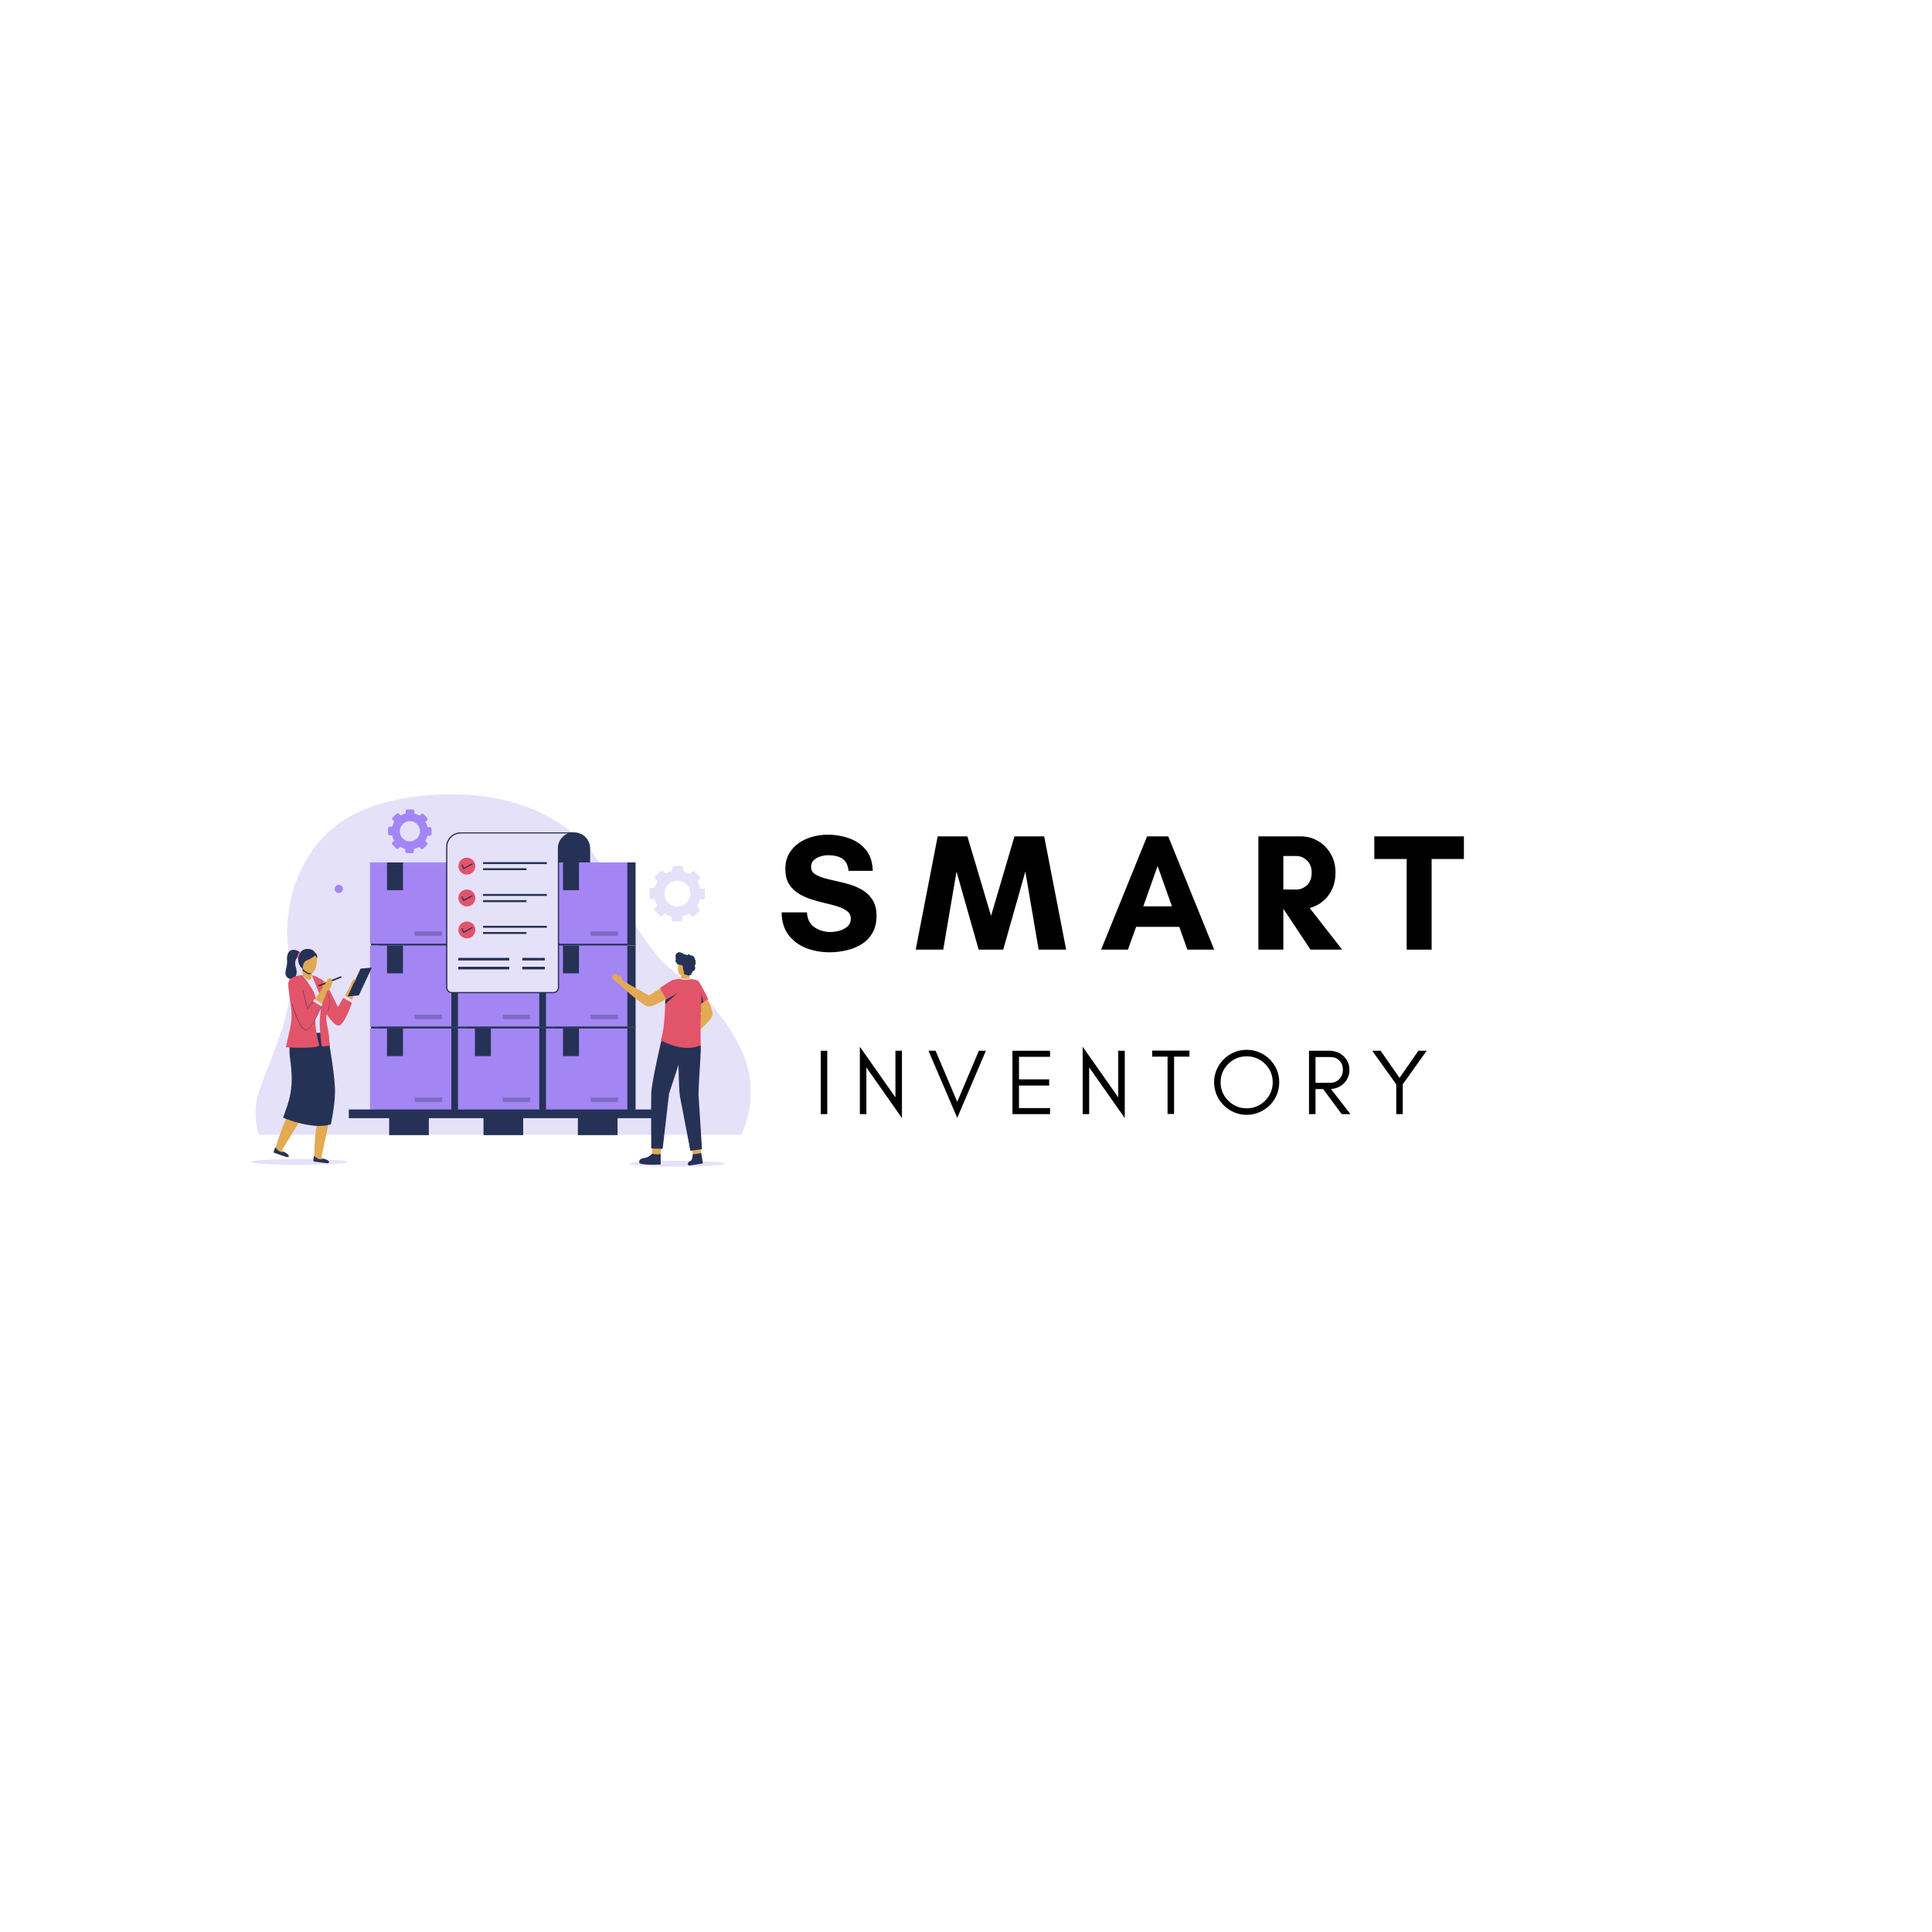 <svg xmlns="http://www.w3.org/2000/svg" xmlns:xlink="http://www.w3.org/1999/xlink" width="500" zoomAndPan="magnify" viewBox="0 0 375 375" height="500" preserveAspectRatio="xMidYMid meet" version="1.0"><defs><g/><clipPath id="7d5b50e123"><path d="M 122 225 L 141 225 L 141 226.559 L 122 226.559 Z M 122 225 " clip-rule="nonzero"/></clipPath><clipPath id="6a88d6abad"><path d="M 48.781 224 L 68 224 L 68 226.559 L 48.781 226.559 Z M 48.781 224 " clip-rule="nonzero"/></clipPath><clipPath id="54092e8a0c"><path d="M 124 223 L 129 223 L 129 226.559 L 124 226.559 Z M 124 223 " clip-rule="nonzero"/></clipPath><clipPath id="8925b722b5"><path d="M 133 223 L 137 223 L 137 226.559 L 133 226.559 Z M 133 223 " clip-rule="nonzero"/></clipPath></defs><path fill="#e5e1f9" d="M 144.383 219.062 C 144.234 219.461 144.066 219.863 143.875 220.242 L 50.195 220.242 C 50.09 219.844 49.984 219.461 49.898 219.062 C 49.879 219.02 49.879 218.977 49.879 218.914 C 49.391 216.531 49.496 214.043 50.34 211.637 C 52.832 204.547 56.629 197.207 56.438 189.527 C 56.355 186.152 55.555 182.84 55.766 179.445 C 56.312 170.438 60.742 161.895 69.121 157.863 C 75.934 154.594 83.91 153.836 91.316 154.32 C 99.312 154.848 107.332 157.676 113.09 163.391 C 117.797 168.031 119.969 174.488 123.535 179.93 C 124.887 181.996 126.32 184.043 127.922 185.922 C 130.414 188.832 134.211 190.793 136.891 193.664 C 139.781 196.766 142.293 200.289 144.043 204.148 C 146.281 209.148 146.176 214.465 144.383 219.062 Z M 144.383 219.062 " fill-opacity="1" fill-rule="nonzero"/><path fill="#a386f4" d="M 83.445 160.543 L 82.98 160.543 C 82.898 160.188 82.77 159.848 82.582 159.531 L 82.918 159.195 C 83.047 159.066 83.047 158.879 82.918 158.75 L 82.18 158.012 C 82.055 157.887 81.863 157.887 81.738 158.012 L 81.422 158.328 C 81.125 158.141 80.789 157.992 80.43 157.906 L 80.43 157.422 C 80.43 157.254 80.281 157.105 80.113 157.105 L 79.059 157.105 C 78.891 157.105 78.742 157.254 78.742 157.422 L 78.742 157.887 C 78.383 157.969 78.047 158.098 77.727 158.285 L 77.391 157.949 C 77.266 157.824 77.074 157.824 76.949 157.949 L 76.211 158.688 C 76.082 158.812 76.082 159.004 76.211 159.129 L 76.547 159.469 C 76.355 159.766 76.211 160.102 76.125 160.461 L 75.641 160.461 C 75.473 160.461 75.324 160.609 75.324 160.777 L 75.324 161.832 C 75.324 162 75.473 162.148 75.641 162.148 L 76.105 162.148 C 76.188 162.508 76.316 162.844 76.504 163.16 L 76.168 163.496 C 76.039 163.625 76.039 163.812 76.168 163.941 L 76.906 164.68 C 77.031 164.805 77.223 164.805 77.348 164.68 L 77.664 164.363 C 77.961 164.551 78.297 164.699 78.656 164.785 L 78.656 165.27 C 78.656 165.438 78.805 165.586 78.973 165.586 L 80.027 165.586 C 80.195 165.586 80.344 165.438 80.344 165.27 L 80.344 164.805 C 80.703 164.723 81.043 164.594 81.359 164.406 L 81.695 164.742 C 81.82 164.867 82.012 164.867 82.137 164.742 L 82.875 164.004 C 83.004 163.879 83.004 163.688 82.875 163.562 L 82.539 163.223 C 82.73 162.93 82.875 162.59 82.961 162.23 L 83.445 162.23 C 83.613 162.23 83.762 162.086 83.762 161.914 L 83.762 160.859 C 83.762 160.691 83.613 160.543 83.445 160.543 Z M 79.668 163.309 C 78.531 163.371 77.602 162.465 77.602 161.348 C 77.602 160.27 78.488 159.383 79.562 159.383 C 80.684 159.383 81.57 160.312 81.527 161.453 C 81.465 162.441 80.66 163.246 79.668 163.309 Z M 79.668 163.309 " fill-opacity="1" fill-rule="nonzero"/><path fill="#e5e1f9" d="M 136.488 172.441 L 135.898 172.441 C 135.793 171.977 135.625 171.555 135.371 171.156 L 135.816 170.711 C 135.961 170.562 135.961 170.312 135.816 170.164 L 134.867 169.215 C 134.719 169.066 134.465 169.066 134.316 169.215 L 133.895 169.637 C 133.516 169.383 133.07 169.215 132.609 169.086 L 132.609 168.477 C 132.609 168.266 132.438 168.074 132.207 168.074 L 130.855 168.074 C 130.645 168.074 130.457 168.242 130.457 168.477 L 130.457 169.066 C 129.992 169.172 129.57 169.34 129.168 169.574 L 128.727 169.129 C 128.578 168.98 128.324 168.98 128.176 169.129 L 127.207 170.078 C 127.059 170.227 127.059 170.48 127.207 170.629 L 127.629 171.051 C 127.375 171.43 127.207 171.871 127.078 172.336 L 126.469 172.336 C 126.258 172.336 126.066 172.504 126.066 172.738 L 126.066 174.086 C 126.066 174.297 126.234 174.488 126.469 174.488 L 127.059 174.488 C 127.164 174.953 127.332 175.375 127.566 175.773 L 127.121 176.219 C 126.973 176.367 126.973 176.617 127.121 176.766 L 128.07 177.715 C 128.219 177.863 128.473 177.863 128.621 177.715 L 129.043 177.293 C 129.422 177.547 129.863 177.715 130.328 177.844 L 130.328 178.453 C 130.328 178.664 130.496 178.855 130.73 178.855 L 132.082 178.855 C 132.293 178.855 132.48 178.688 132.48 178.453 L 132.48 177.863 C 132.945 177.758 133.367 177.59 133.77 177.355 L 134.211 177.801 C 134.359 177.949 134.613 177.949 134.762 177.801 L 135.711 176.852 C 135.855 176.703 135.855 176.449 135.711 176.301 L 135.289 175.879 C 135.539 175.5 135.73 175.059 135.836 174.594 L 136.449 174.594 C 136.66 174.594 136.848 174.426 136.848 174.191 L 136.848 172.82 C 136.871 172.609 136.699 172.441 136.488 172.441 Z M 131.617 175.965 C 130.16 176.051 128.957 174.891 128.957 173.453 C 128.957 172.062 130.074 170.945 131.469 170.945 C 132.902 170.945 134.062 172.145 133.98 173.582 C 133.914 174.848 132.883 175.902 131.617 175.965 Z M 131.617 175.965 " fill-opacity="1" fill-rule="nonzero"/><g clip-path="url(#7d5b50e123)"><path fill="#e5e1f9" d="M 140.73 225.875 C 140.73 225.914 140.672 225.949 140.551 225.988 C 140.434 226.023 140.254 226.059 140.02 226.094 C 139.785 226.129 139.5 226.16 139.16 226.191 C 138.82 226.223 138.434 226.25 138 226.277 C 137.566 226.305 137.094 226.328 136.586 226.348 C 136.078 226.371 135.539 226.387 134.973 226.402 C 134.41 226.414 133.824 226.426 133.223 226.434 C 132.625 226.441 132.016 226.445 131.406 226.445 C 130.793 226.445 130.188 226.441 129.586 226.434 C 128.984 226.426 128.402 226.414 127.836 226.402 C 127.27 226.387 126.734 226.371 126.223 226.348 C 125.715 226.328 125.242 226.305 124.812 226.277 C 124.379 226.25 123.992 226.223 123.652 226.191 C 123.312 226.16 123.023 226.129 122.789 226.094 C 122.555 226.059 122.379 226.023 122.258 225.988 C 122.141 225.949 122.078 225.914 122.078 225.875 C 122.078 225.84 122.141 225.801 122.258 225.766 C 122.379 225.727 122.555 225.691 122.789 225.656 C 123.023 225.621 123.312 225.59 123.652 225.559 C 123.992 225.527 124.379 225.5 124.812 225.473 C 125.242 225.445 125.715 225.422 126.223 225.402 C 126.734 225.383 127.27 225.363 127.836 225.348 C 128.402 225.336 128.984 225.324 129.586 225.316 C 130.188 225.309 130.793 225.305 131.406 225.305 C 132.016 225.305 132.625 225.309 133.223 225.316 C 133.824 225.324 134.41 225.336 134.973 225.348 C 135.539 225.363 136.078 225.383 136.586 225.402 C 137.094 225.422 137.566 225.445 138 225.473 C 138.434 225.5 138.82 225.527 139.16 225.559 C 139.5 225.59 139.785 225.621 140.02 225.656 C 140.254 225.691 140.434 225.727 140.551 225.766 C 140.672 225.801 140.73 225.84 140.73 225.875 Z M 140.73 225.875 " fill-opacity="1" fill-rule="nonzero"/></g><g clip-path="url(#6a88d6abad)"><path fill="#e5e1f9" d="M 67.434 225.539 C 67.434 225.574 67.371 225.613 67.254 225.648 C 67.133 225.688 66.957 225.723 66.723 225.758 C 66.488 225.789 66.199 225.824 65.859 225.855 C 65.52 225.887 65.133 225.914 64.699 225.941 C 64.266 225.969 63.797 225.992 63.289 226.012 C 62.777 226.031 62.242 226.051 61.676 226.062 C 61.109 226.078 60.527 226.09 59.926 226.098 C 59.324 226.105 58.719 226.109 58.105 226.109 C 57.492 226.109 56.887 226.105 56.285 226.098 C 55.688 226.09 55.102 226.078 54.539 226.062 C 53.973 226.051 53.434 226.031 52.926 226.012 C 52.414 225.992 51.945 225.969 51.512 225.941 C 51.078 225.914 50.691 225.887 50.352 225.855 C 50.012 225.824 49.723 225.789 49.488 225.758 C 49.254 225.723 49.078 225.688 48.961 225.648 C 48.84 225.613 48.781 225.574 48.781 225.539 C 48.781 225.5 48.84 225.465 48.961 225.426 C 49.078 225.391 49.254 225.355 49.488 225.32 C 49.723 225.285 50.012 225.254 50.352 225.223 C 50.691 225.191 51.078 225.16 51.512 225.137 C 51.945 225.109 52.414 225.086 52.926 225.062 C 53.434 225.043 53.973 225.027 54.539 225.012 C 55.102 224.996 55.688 224.988 56.285 224.98 C 56.887 224.973 57.492 224.969 58.105 224.969 C 58.719 224.969 59.324 224.973 59.926 224.98 C 60.527 224.988 61.109 224.996 61.676 225.012 C 62.242 225.027 62.777 225.043 63.289 225.062 C 63.797 225.086 64.266 225.109 64.699 225.137 C 65.133 225.16 65.52 225.191 65.859 225.223 C 66.199 225.254 66.488 225.285 66.723 225.32 C 66.957 225.355 67.133 225.391 67.254 225.426 C 67.371 225.465 67.434 225.5 67.434 225.539 Z M 67.434 225.539 " fill-opacity="1" fill-rule="nonzero"/></g><path fill="#263156" d="M 108.406 181.641 L 114.422 181.641 L 114.422 164.68 C 114.422 163.012 113.07 161.684 111.426 161.684 C 109.758 161.684 108.43 163.035 108.43 164.68 L 108.43 181.641 Z M 108.406 181.641 " fill-opacity="1" fill-rule="nonzero"/><path fill="#263156" d="M 114.527 181.746 L 108.301 181.746 L 108.301 164.68 C 108.301 162.969 109.695 161.559 111.426 161.559 C 113.152 161.559 114.547 162.949 114.547 164.68 L 114.547 181.746 Z M 108.512 181.512 L 114.293 181.512 L 114.293 164.68 C 114.293 163.074 112.984 161.789 111.402 161.789 C 109.82 161.789 108.512 163.098 108.512 164.68 Z M 108.512 181.512 " fill-opacity="1" fill-rule="nonzero"/><path fill="#263156" d="M 73.426 199.613 L 89.207 199.613 L 89.207 215.391 L 73.426 215.391 Z M 73.426 199.613 " fill-opacity="1" fill-rule="nonzero"/><path fill="#a386f4" d="M 71.82 199.613 L 87.602 199.613 L 87.602 215.391 L 71.82 215.391 Z M 71.82 199.613 " fill-opacity="1" fill-rule="nonzero"/><path fill="#263156" d="M 75.113 199.613 L 78.215 199.613 L 78.215 204.992 L 75.113 204.992 Z M 75.113 199.613 " fill-opacity="1" fill-rule="nonzero"/><path fill="#263156" d="M 80.492 213.027 L 85.789 213.027 L 85.789 213.895 L 80.492 213.895 Z M 80.492 213.027 " fill-opacity="0.3" fill-rule="nonzero"/><path fill="#263156" d="M 90.492 199.613 L 106.277 199.613 L 106.277 215.391 L 90.492 215.391 Z M 90.492 199.613 " fill-opacity="1" fill-rule="nonzero"/><path fill="#a386f4" d="M 88.891 199.613 L 104.672 199.613 L 104.672 215.391 L 88.891 215.391 Z M 88.891 199.613 " fill-opacity="1" fill-rule="nonzero"/><path fill="#263156" d="M 92.18 199.613 L 95.281 199.613 L 95.281 204.992 L 92.18 204.992 Z M 92.18 199.613 " fill-opacity="1" fill-rule="nonzero"/><path fill="#263156" d="M 97.582 213.027 L 102.879 213.027 L 102.879 213.895 L 97.582 213.895 Z M 97.582 213.027 " fill-opacity="0.3" fill-rule="nonzero"/><path fill="#263156" d="M 107.586 199.613 L 123.367 199.613 L 123.367 215.391 L 107.586 215.391 Z M 107.586 199.613 " fill-opacity="1" fill-rule="nonzero"/><path fill="#a386f4" d="M 105.98 199.613 L 121.762 199.613 L 121.762 215.391 L 105.98 215.391 Z M 105.98 199.613 " fill-opacity="1" fill-rule="nonzero"/><path fill="#263156" d="M 109.273 199.613 L 112.375 199.613 L 112.375 204.992 L 109.273 204.992 Z M 109.273 199.613 " fill-opacity="1" fill-rule="nonzero"/><path fill="#263156" d="M 114.652 213.027 L 119.949 213.027 L 119.949 213.895 L 114.652 213.895 Z M 114.652 213.027 " fill-opacity="0.3" fill-rule="nonzero"/><path fill="#263156" d="M 73.426 183.539 L 89.207 183.539 L 89.207 199.316 L 73.426 199.316 Z M 73.426 183.539 " fill-opacity="1" fill-rule="nonzero"/><path fill="#a386f4" d="M 71.82 183.539 L 87.602 183.539 L 87.602 199.316 L 71.82 199.316 Z M 71.82 183.539 " fill-opacity="1" fill-rule="nonzero"/><path fill="#263156" d="M 75.113 183.539 L 78.215 183.539 L 78.215 188.918 L 75.113 188.918 Z M 75.113 183.539 " fill-opacity="1" fill-rule="nonzero"/><path fill="#263156" d="M 80.492 196.934 L 85.789 196.934 L 85.789 197.797 L 80.492 197.797 Z M 80.492 196.934 " fill-opacity="0.3" fill-rule="nonzero"/><path fill="#263156" d="M 90.492 183.539 L 106.277 183.539 L 106.277 199.316 L 90.492 199.316 Z M 90.492 183.539 " fill-opacity="1" fill-rule="nonzero"/><path fill="#a386f4" d="M 88.891 183.539 L 104.672 183.539 L 104.672 199.316 L 88.891 199.316 Z M 88.891 183.539 " fill-opacity="1" fill-rule="nonzero"/><path fill="#263156" d="M 92.18 183.539 L 95.281 183.539 L 95.281 188.918 L 92.18 188.918 Z M 92.18 183.539 " fill-opacity="1" fill-rule="nonzero"/><path fill="#263156" d="M 97.582 196.934 L 102.879 196.934 L 102.879 197.797 L 97.582 197.797 Z M 97.582 196.934 " fill-opacity="0.3" fill-rule="nonzero"/><path fill="#263156" d="M 107.586 183.539 L 123.367 183.539 L 123.367 199.316 L 107.586 199.316 Z M 107.586 183.539 " fill-opacity="1" fill-rule="nonzero"/><path fill="#a386f4" d="M 105.98 183.539 L 121.762 183.539 L 121.762 199.316 L 105.98 199.316 Z M 105.98 183.539 " fill-opacity="1" fill-rule="nonzero"/><path fill="#263156" d="M 109.273 183.539 L 112.375 183.539 L 112.375 188.918 L 109.273 188.918 Z M 109.273 183.539 " fill-opacity="1" fill-rule="nonzero"/><path fill="#263156" d="M 114.652 196.934 L 119.949 196.934 L 119.949 197.797 L 114.652 197.797 Z M 114.652 196.934 " fill-opacity="0.3" fill-rule="nonzero"/><path fill="#263156" d="M 72.012 183.137 L 123.387 183.137 L 123.387 183.516 L 72.012 183.516 Z M 72.012 183.137 " fill-opacity="1" fill-rule="nonzero"/><path fill="#263156" d="M 75.535 216.656 L 83.234 216.656 L 83.234 220.328 L 75.535 220.328 Z M 75.535 216.656 " fill-opacity="1" fill-rule="nonzero"/><path fill="#263156" d="M 93.848 216.656 L 101.551 216.656 L 101.551 220.328 L 93.848 220.328 Z M 93.848 216.656 " fill-opacity="1" fill-rule="nonzero"/><path fill="#263156" d="M 112.164 216.656 L 119.863 216.656 L 119.863 220.328 L 112.164 220.328 Z M 112.164 216.656 " fill-opacity="1" fill-rule="nonzero"/><path fill="#263156" d="M 67.707 215.348 L 127.672 215.348 L 127.672 217.035 L 67.707 217.035 Z M 67.707 215.348 " fill-opacity="1" fill-rule="nonzero"/><path fill="#263156" d="M 72.012 199.254 L 123.387 199.254 L 123.387 199.633 L 72.012 199.633 Z M 72.012 199.254 " fill-opacity="1" fill-rule="nonzero"/><path fill="#263156" d="M 73.426 167.398 L 89.207 167.398 L 89.207 183.18 L 73.426 183.18 Z M 73.426 167.398 " fill-opacity="1" fill-rule="nonzero"/><path fill="#a386f4" d="M 71.82 167.398 L 87.602 167.398 L 87.602 183.18 L 71.82 183.18 Z M 71.82 167.398 " fill-opacity="1" fill-rule="nonzero"/><path fill="#263156" d="M 75.113 167.398 L 78.215 167.398 L 78.215 172.781 L 75.113 172.781 Z M 75.113 167.398 " fill-opacity="1" fill-rule="nonzero"/><path fill="#263156" d="M 80.492 180.797 L 85.789 180.797 L 85.789 181.66 L 80.492 181.66 Z M 80.492 180.797 " fill-opacity="0.3" fill-rule="nonzero"/><path fill="#263156" d="M 90.492 167.398 L 106.277 167.398 L 106.277 183.18 L 90.492 183.18 Z M 90.492 167.398 " fill-opacity="1" fill-rule="nonzero"/><path fill="#a386f4" d="M 88.891 167.398 L 104.672 167.398 L 104.672 183.18 L 88.891 183.18 Z M 88.891 167.398 " fill-opacity="1" fill-rule="nonzero"/><path fill="#263156" d="M 92.18 167.398 L 95.281 167.398 L 95.281 172.781 L 92.18 172.781 Z M 92.18 167.398 " fill-opacity="1" fill-rule="nonzero"/><path fill="#263156" d="M 97.582 180.797 L 102.879 180.797 L 102.879 181.66 L 97.582 181.66 Z M 97.582 180.797 " fill-opacity="0.3" fill-rule="nonzero"/><path fill="#263156" d="M 107.586 167.398 L 123.367 167.398 L 123.367 183.18 L 107.586 183.18 Z M 107.586 167.398 " fill-opacity="1" fill-rule="nonzero"/><path fill="#a386f4" d="M 105.98 167.398 L 121.762 167.398 L 121.762 183.18 L 105.98 183.18 Z M 105.98 167.398 " fill-opacity="1" fill-rule="nonzero"/><path fill="#263156" d="M 109.273 167.398 L 112.375 167.398 L 112.375 172.781 L 109.273 172.781 Z M 109.273 167.398 " fill-opacity="1" fill-rule="nonzero"/><path fill="#263156" d="M 114.652 180.797 L 119.949 180.797 L 119.949 181.66 L 114.652 181.66 Z M 114.652 180.797 " fill-opacity="0.3" fill-rule="nonzero"/><path fill="#e5e1f9" d="M 111.402 161.664 C 110.582 161.664 109.82 162 109.273 162.547 C 108.723 163.098 108.387 163.836 108.387 164.68 L 108.387 191.68 C 108.387 192.23 107.941 192.672 107.395 192.672 L 87.707 192.672 C 87.16 192.672 86.715 192.23 86.715 191.68 L 86.715 164.383 C 86.715 162.887 87.941 161.664 89.438 161.664 Z M 111.402 161.664 " fill-opacity="1" fill-rule="nonzero"/><path fill="#263156" d="M 107.395 192.777 L 87.707 192.777 C 87.098 192.777 86.59 192.27 86.59 191.66 L 86.59 164.383 C 86.59 162.824 87.855 161.559 89.418 161.559 L 111.402 161.559 L 111.402 161.77 C 110.621 161.77 109.906 162.062 109.355 162.613 C 108.809 163.16 108.512 163.879 108.512 164.656 L 108.512 191.66 C 108.512 192.293 108.008 192.777 107.395 192.777 Z M 89.438 161.789 C 88.004 161.789 86.824 162.949 86.824 164.383 L 86.824 191.66 C 86.824 192.145 87.223 192.547 87.707 192.547 L 107.395 192.547 C 107.879 192.547 108.281 192.145 108.281 191.66 L 108.281 164.656 C 108.281 163.836 108.598 163.035 109.188 162.465 C 109.484 162.168 109.84 161.914 110.242 161.77 L 89.438 161.77 Z M 89.438 161.789 " fill-opacity="1" fill-rule="nonzero"/><path fill="#263156" d="M 88.934 185.922 L 98.848 185.922 L 98.848 186.43 L 88.934 186.43 Z M 88.934 185.922 " fill-opacity="1" fill-rule="nonzero"/><path fill="#263156" d="M 101.379 185.922 L 105.75 185.922 L 105.75 186.43 L 101.379 186.43 Z M 101.379 185.922 " fill-opacity="1" fill-rule="nonzero"/><path fill="#263156" d="M 88.934 187.652 L 98.848 187.652 L 98.848 188.156 L 88.934 188.156 Z M 88.934 187.652 " fill-opacity="1" fill-rule="nonzero"/><path fill="#263156" d="M 101.379 187.652 L 105.75 187.652 L 105.75 188.156 L 101.379 188.156 Z M 101.379 187.652 " fill-opacity="1" fill-rule="nonzero"/><path fill="#263156" d="M 93.766 167.336 L 106.148 167.336 L 106.148 167.715 L 93.766 167.715 Z M 93.766 167.336 " fill-opacity="1" fill-rule="nonzero"/><path fill="#263156" d="M 93.766 168.52 L 102.184 168.52 L 102.184 168.898 L 93.766 168.898 Z M 93.766 168.52 " fill-opacity="1" fill-rule="nonzero"/><path fill="#e25469" d="M 92.266 168.117 C 92.266 168.336 92.223 168.547 92.141 168.746 C 92.059 168.949 91.938 169.125 91.785 169.281 C 91.629 169.434 91.453 169.555 91.25 169.637 C 91.047 169.723 90.84 169.762 90.621 169.762 C 90.402 169.762 90.191 169.723 89.992 169.637 C 89.789 169.555 89.609 169.434 89.457 169.281 C 89.301 169.125 89.184 168.949 89.102 168.746 C 89.016 168.547 88.973 168.336 88.973 168.117 C 88.973 167.898 89.016 167.688 89.102 167.488 C 89.184 167.285 89.301 167.109 89.457 166.953 C 89.609 166.801 89.789 166.68 89.992 166.598 C 90.191 166.512 90.402 166.473 90.621 166.473 C 90.84 166.473 91.047 166.512 91.25 166.598 C 91.453 166.68 91.629 166.801 91.785 166.953 C 91.938 167.109 92.059 167.285 92.141 167.488 C 92.223 167.688 92.266 167.898 92.266 168.117 Z M 92.266 168.117 " fill-opacity="1" fill-rule="nonzero"/><path fill="#263156" d="M 89.926 168.73 L 89.566 167.863 L 89.754 167.781 L 90.031 168.434 L 91.652 167.57 L 91.758 167.758 Z M 89.926 168.73 " fill-opacity="1" fill-rule="nonzero"/><path fill="#263156" d="M 93.766 173.52 L 106.148 173.52 L 106.148 173.898 L 93.766 173.898 Z M 93.766 173.52 " fill-opacity="1" fill-rule="nonzero"/><path fill="#263156" d="M 93.766 174.719 L 102.184 174.719 L 102.184 175.102 L 93.766 175.102 Z M 93.766 174.719 " fill-opacity="1" fill-rule="nonzero"/><path fill="#e25469" d="M 92.266 174.297 C 92.266 174.516 92.223 174.727 92.141 174.93 C 92.059 175.129 91.938 175.309 91.785 175.461 C 91.629 175.617 91.453 175.734 91.25 175.816 C 91.047 175.902 90.84 175.945 90.621 175.945 C 90.402 175.945 90.191 175.902 89.992 175.816 C 89.789 175.734 89.609 175.617 89.457 175.461 C 89.301 175.309 89.184 175.129 89.102 174.93 C 89.016 174.727 88.973 174.516 88.973 174.297 C 88.973 174.078 89.016 173.871 89.102 173.668 C 89.184 173.469 89.301 173.289 89.457 173.133 C 89.609 172.98 89.789 172.863 89.992 172.777 C 90.191 172.695 90.402 172.652 90.621 172.652 C 90.84 172.652 91.047 172.695 91.25 172.777 C 91.453 172.863 91.629 172.98 91.785 173.133 C 91.938 173.289 92.059 173.469 92.141 173.668 C 92.223 173.871 92.266 174.078 92.266 174.297 Z M 92.266 174.297 " fill-opacity="1" fill-rule="nonzero"/><path fill="#263156" d="M 89.926 174.93 L 89.566 174.047 L 89.754 173.961 L 90.031 174.613 L 91.652 173.75 L 91.758 173.941 Z M 89.926 174.93 " fill-opacity="1" fill-rule="nonzero"/><path fill="#263156" d="M 93.766 179.699 L 106.148 179.699 L 106.148 180.078 L 93.766 180.078 Z M 93.766 179.699 " fill-opacity="1" fill-rule="nonzero"/><path fill="#263156" d="M 93.766 180.902 L 102.184 180.902 L 102.184 181.281 L 93.766 181.281 Z M 93.766 180.902 " fill-opacity="1" fill-rule="nonzero"/><path fill="#e25469" d="M 92.266 180.5 C 92.266 180.719 92.223 180.93 92.141 181.129 C 92.059 181.332 91.938 181.508 91.785 181.664 C 91.629 181.816 91.453 181.938 91.25 182.02 C 91.047 182.105 90.84 182.145 90.621 182.145 C 90.402 182.145 90.191 182.105 89.992 182.02 C 89.789 181.938 89.609 181.816 89.457 181.664 C 89.301 181.508 89.184 181.332 89.102 181.129 C 89.016 180.93 88.973 180.719 88.973 180.5 C 88.973 180.281 89.016 180.07 89.102 179.871 C 89.184 179.668 89.301 179.492 89.457 179.336 C 89.609 179.184 89.789 179.062 89.992 178.98 C 90.191 178.895 90.402 178.855 90.621 178.855 C 90.84 178.855 91.047 178.895 91.25 178.98 C 91.453 179.062 91.629 179.184 91.785 179.336 C 91.938 179.492 92.059 179.668 92.141 179.871 C 92.223 180.07 92.266 180.281 92.266 180.5 Z M 92.266 180.5 " fill-opacity="1" fill-rule="nonzero"/><path fill="#263156" d="M 89.926 181.113 L 89.566 180.227 L 89.754 180.141 L 90.031 180.797 L 91.652 179.93 L 91.758 180.121 Z M 89.926 181.113 " fill-opacity="1" fill-rule="nonzero"/><path fill="#e2aa52" d="M 57.496 208.555 C 57.43 211.996 57.98 214.781 58.695 214.801 C 59.414 214.82 60.047 212.039 60.109 208.598 C 60.172 205.16 59.625 202.375 58.906 202.355 C 58.191 202.355 57.559 205.117 57.496 208.555 Z M 57.496 208.555 " fill-opacity="1" fill-rule="nonzero"/><path fill="#e2aa52" d="M 61.547 208.578 C 61.883 211.996 62.727 214.715 63.445 214.652 C 64.16 214.59 64.477 211.762 64.141 208.344 C 63.805 204.93 62.957 202.207 62.242 202.27 C 61.523 202.332 61.207 205.16 61.547 208.578 Z M 61.547 208.578 " fill-opacity="1" fill-rule="nonzero"/><path fill="#e2aa52" d="M 59.203 213.789 C 58 211.891 54.371 220.453 53.844 222.816 C 53.316 225.18 54.73 223.09 56.648 219.801 C 58.57 216.488 59.668 214.547 59.203 213.789 Z M 59.203 213.789 " fill-opacity="1" fill-rule="nonzero"/><path fill="#e2aa52" d="M 63.719 213.621 C 61.969 212.207 61.293 221.488 61.547 223.871 C 61.797 226.277 62.473 223.852 63.234 220.117 C 63.992 216.383 64.414 214.188 63.719 213.621 Z M 63.719 213.621 " fill-opacity="1" fill-rule="nonzero"/><path fill="#e2aa52" d="M 60.363 208.113 C 60.363 208.113 60.363 212.902 59.73 214.609 C 59.098 216.32 54.816 223.09 54.816 223.09 L 53.59 222.5 C 53.59 222.5 55.426 216.129 57.473 213.832 C 57.473 213.832 55.91 202.504 58.801 202.082 C 60.785 201.805 60.363 208.113 60.363 208.113 Z M 60.363 208.113 " fill-opacity="1" fill-rule="nonzero"/><path fill="#e2aa52" d="M 54.816 223.09 C 54.816 223.09 54.73 223.387 55.109 223.555 C 55.469 223.723 54.562 223.957 54.562 223.957 L 53.422 223.027 L 53.484 222.711 L 53.613 222.5 Z M 54.816 223.09 " fill-opacity="1" fill-rule="nonzero"/><path fill="#e2aa52" d="M 64.203 206.973 C 64.203 206.973 64.688 211.934 64.5 214 C 64.309 216.066 62.391 224.484 62.391 224.484 L 60.996 224.207 C 60.996 224.207 61.059 218.492 62.242 214.273 C 62.242 214.273 59.562 202.523 62.242 201.953 C 64.016 201.574 64.203 206.973 64.203 206.973 Z M 64.203 206.973 " fill-opacity="1" fill-rule="nonzero"/><path fill="#e2aa52" d="M 60.996 224.207 L 60.996 224.695 L 62.305 225.305 L 63.277 225.137 L 62.746 224.883 C 62.746 224.883 62.41 224.672 62.367 224.461 C 62.367 224.273 60.996 224.207 60.996 224.207 Z M 60.996 224.207 " fill-opacity="1" fill-rule="nonzero"/><path fill="#263156" d="M 60.996 224.355 C 60.996 224.355 61.926 225.41 62.77 224.883 C 62.77 224.883 63.93 225.199 63.887 225.559 C 63.844 225.918 63.062 225.727 63.062 225.727 L 60.891 225.453 C 60.871 225.453 60.742 224.949 60.996 224.355 Z M 60.996 224.355 " fill-opacity="1" fill-rule="nonzero"/><path fill="#263156" d="M 53.465 222.691 C 53.465 222.691 54.18 223.891 55.09 223.555 C 55.09 223.555 56.164 224.082 56.059 224.441 C 55.953 224.777 55.215 224.441 55.215 224.441 L 53.125 223.723 C 53.125 223.723 53.125 223.195 53.465 222.691 Z M 53.465 222.691 " fill-opacity="1" fill-rule="nonzero"/><path fill="#263156" d="M 56.754 200.668 C 56.754 200.668 55.91 202.672 56.293 205.391 C 56.672 208.156 56.859 210.73 56.082 213.555 C 55.699 214.969 54.941 216.953 54.941 216.953 C 54.941 216.953 60.617 219.379 64.203 218.238 C 64.203 218.238 64.941 215.137 65.027 212.184 C 65.109 209.23 63.949 202.965 63.613 200.773 C 63.277 198.602 56.754 200.668 56.754 200.668 Z M 56.754 200.668 " fill-opacity="1" fill-rule="nonzero"/><path fill="#e2aa52" d="M 61.27 190.414 C 61.02 190.711 60.996 191.109 61.145 191.469 C 61.82 193.031 64.332 199.086 65.492 198.664 C 66.883 198.156 64.203 192.883 63.383 191.68 C 62.664 190.668 61.863 189.719 61.27 190.414 Z M 61.27 190.414 " fill-opacity="1" fill-rule="nonzero"/><path fill="#e2aa52" d="M 64.395 193.242 L 65.555 195.73 L 66.379 194.316 L 67.832 195.539 C 67.832 195.539 66.59 199.129 65.555 198.875 C 64.543 198.641 63.277 196.617 63.277 196.617 L 62.832 193.391 Z M 64.395 193.242 " fill-opacity="1" fill-rule="nonzero"/><path fill="#e2aa52" d="M 65.68 198.789 C 66.039 198.746 66.336 198.473 66.504 198.156 C 67.199 196.594 69.668 191.027 69.164 190.477 C 68.594 189.844 64.648 197.754 64.879 198.156 C 65.047 198.43 65.195 198.852 65.68 198.789 Z M 65.68 198.789 " fill-opacity="1" fill-rule="nonzero"/><path fill="#e2aa52" d="M 67.855 195.539 L 69.184 191.66 L 68.172 191.027 L 66.379 194.316 " fill-opacity="1" fill-rule="nonzero"/><path fill="#e25469" d="M 68.34 194.59 C 68.34 194.59 66.84 198.957 65.785 199.062 C 65.742 199.062 65.723 199.062 65.68 199.062 C 64.711 199 63.488 197.039 62.812 195.816 C 62.496 195.246 62.305 194.824 62.305 194.824 C 62.008 194.234 61.797 193.746 61.652 193.453 C 61.125 192.355 60.301 190.688 61.461 189.992 C 62.641 189.316 63.93 192.145 64.395 193.031 C 64.438 193.113 64.477 193.18 64.52 193.285 L 65.598 195.477 L 66.652 193.602 Z M 68.34 194.59 " fill-opacity="1" fill-rule="nonzero"/><path fill="#e5e1f9" d="M 66.629 193.684 L 68.316 194.656 C 68.359 194.676 68.422 194.656 68.422 194.613 L 68.57 194.273 C 68.594 194.234 68.57 194.191 68.527 194.168 L 66.883 193.219 C 66.84 193.199 66.801 193.219 66.777 193.242 L 66.609 193.535 C 66.59 193.602 66.59 193.641 66.629 193.684 Z M 66.629 193.684 " fill-opacity="1" fill-rule="nonzero"/><path fill="#e2aa52" d="M 70.324 190.688 L 70.047 191.152 C 69.859 191.363 69.754 191.555 69.5 191.68 L 68.781 191.953 L 68.191 191.176 L 68.129 191.07 L 68.277 190.688 L 68.316 190.605 C 68.359 190.477 68.445 190.371 68.527 190.289 L 69.035 190.016 C 69.035 190.016 69.203 190.055 68.973 190.289 C 68.91 190.332 68.887 190.438 68.867 190.543 C 68.867 190.562 68.867 190.562 68.867 190.582 L 69.141 190.395 L 69.816 189.992 C 69.984 189.887 70.281 189.91 70.406 190.098 C 70.387 190.078 70.555 190.395 70.324 190.688 Z M 70.324 190.688 " fill-opacity="1" fill-rule="nonzero"/><path fill="#e2aa52" d="M 58.738 188.051 L 60.531 188.051 L 60.531 190.984 L 58.738 190.984 Z M 58.738 188.051 " fill-opacity="1" fill-rule="nonzero"/><path fill="#263156" d="M 58.738 187.926 L 58.738 188.434 C 59.098 188.559 59.668 189.129 59.941 189.129 C 60.215 189.129 60.406 189 60.512 188.895 L 60.512 188.199 L 59.203 187.926 Z M 58.738 187.926 " fill-opacity="1" fill-rule="nonzero"/><path fill="#e2aa52" d="M 57.98 186.301 C 57.98 187.461 59.371 188.938 60.344 188.918 C 61.082 188.918 61.504 187.461 61.504 186.301 C 61.504 185.141 60.723 184.191 59.73 184.191 C 58.781 184.191 57.98 185.141 57.98 186.301 Z M 57.98 186.301 " fill-opacity="1" fill-rule="nonzero"/><path fill="#263156" d="M 61.059 185.48 C 61.059 185.48 60.828 185.773 60.387 186.008 C 60.152 186.133 59.793 186.324 59.52 186.43 C 58.656 186.746 58.781 188.074 58.781 188.074 C 58.781 188.074 57.305 187.082 58.105 185.203 C 58.738 183.684 60.891 184.129 61.059 184.844 C 61.059 184.844 61.734 185.141 61.547 186.047 C 61.523 186.027 61.441 185.562 61.059 185.48 Z M 61.059 185.48 " fill-opacity="1" fill-rule="nonzero"/><path fill="#263156" d="M 58.129 184.738 C 58.062 184.699 58 184.676 57.938 184.633 C 57.496 184.422 57.031 184.254 56.543 184.445 C 55.996 184.633 55.785 185.16 55.723 185.691 C 55.68 186.027 55.723 186.344 55.723 186.68 C 55.742 186.996 55.68 187.336 55.617 187.652 C 55.531 188.156 55.301 188.707 55.449 189.211 C 55.574 189.699 56.082 190.035 56.566 190.055 C 57.137 190.055 57.453 189.551 57.559 189.043 C 57.621 188.707 57.578 188.348 57.496 188.012 C 57.41 187.695 57.285 187.379 57.285 187.039 C 57.285 186.641 57.391 186.219 57.641 185.902 " fill-opacity="1" fill-rule="nonzero"/><path fill="#e25469" d="M 58.297 184.844 C 58.297 184.844 57.98 185.332 57.895 185.965 L 57.621 185.922 C 57.621 185.922 57.875 184.93 58.105 184.762 Z M 58.297 184.844 " fill-opacity="1" fill-rule="nonzero"/><path fill="#e5e1f9" d="M 63.211 197.945 C 63.383 199.656 63.527 200.289 63.527 200.289 C 63.527 200.289 61.566 200.582 59.5 200.539 C 58.484 200.52 57.473 200.395 56.629 200.117 C 56.629 200.117 56.777 199.043 56.672 197.121 C 56.648 196.531 56.566 195.836 56.461 195.078 C 56.355 194.297 56.25 193.473 56.188 192.715 C 56.102 191.785 56.059 190.941 56.164 190.414 C 56.312 189.633 58.719 189.316 58.719 189.316 C 58.719 189.316 59.688 190.457 60.238 190.121 C 60.449 189.992 60.531 189.402 60.531 189.402 C 61.418 189.527 61.715 189.719 61.969 189.992 C 62.812 190.922 63.91 193.094 63.91 194.465 C 63.91 196.047 63.043 196.258 63.211 197.945 Z M 63.211 197.945 " fill-opacity="1" fill-rule="nonzero"/><path fill="#e25469" d="M 60.555 189.359 C 60.555 189.359 61.926 189.297 62.664 190.879 C 63.402 192.461 64.035 193.391 63.992 194.656 C 63.949 195.922 63.148 196.766 63.359 198.137 C 63.57 199.527 63.781 200.246 63.867 201.258 C 63.93 202.27 64.055 202.84 64.055 202.84 C 64.055 202.84 62.832 203.305 62.43 203.031 C 62.43 203.031 61.926 199.465 62.094 197.586 C 62.285 195.711 62.41 194.086 61.969 192.883 C 61.441 191.449 60.66 189.633 60.555 189.359 Z M 60.555 189.359 " fill-opacity="1" fill-rule="nonzero"/><path fill="#263156" d="M 63.613 196.32 L 63.57 196.301 C 63.594 196.238 63.613 196.172 63.633 196.109 C 63.781 195.645 63.949 195.184 63.973 194.633 C 64.016 193.621 63.613 192.82 63.062 191.723 C 62.938 191.449 62.789 191.176 62.641 190.879 L 62.684 190.859 C 62.832 191.152 62.957 191.449 63.105 191.703 C 63.656 192.797 64.055 193.602 64.016 194.633 C 63.992 195.184 63.844 195.668 63.676 196.133 C 63.656 196.195 63.633 196.258 63.613 196.32 Z M 63.613 196.32 " fill-opacity="1" fill-rule="nonzero"/><path fill="#e25469" d="M 61.969 202.926 C 61.48 203.621 55.469 203.281 55.469 203.281 C 55.977 200.879 56.523 199.273 56.586 197.375 C 56.609 196.953 56.586 196.469 56.523 195.941 C 56.355 194.148 55.91 191.996 55.977 190.836 C 55.977 190.793 55.977 190.773 55.996 190.754 C 56.188 189.359 58.695 189.277 58.695 189.277 C 58.695 189.277 60.598 191.66 61.082 192.988 C 61.523 194.191 61.25 196.09 61.207 197.734 C 61.207 197.734 61.207 197.734 61.207 197.754 C 61.207 197.926 61.207 198.094 61.207 198.262 C 61.188 200.055 61.969 202.926 61.969 202.926 Z M 61.969 202.926 " fill-opacity="1" fill-rule="nonzero"/><path fill="#e2aa52" d="M 56.715 190.395 C 56.398 190.625 56.293 191.027 56.355 191.387 C 56.648 193.051 57.746 199.508 58.992 199.359 C 60.449 199.191 59.035 193.453 58.484 192.082 C 58.043 190.941 57.473 189.844 56.715 190.395 Z M 56.715 190.395 " fill-opacity="1" fill-rule="nonzero"/><path fill="#e2aa52" d="M 59.793 199.254 C 60.152 199.234 60.469 198.98 60.637 198.641 C 61.418 197.121 64.141 191.66 63.656 191.09 C 63.105 190.438 58.801 198.156 59.012 198.559 C 59.16 198.875 59.289 199.297 59.793 199.254 Z M 59.793 199.254 " fill-opacity="1" fill-rule="nonzero"/><path fill="#e2aa52" d="M 64.438 190.5 L 64.395 191.027 C 64.352 191.152 64.352 191.258 64.309 191.363 C 64.266 191.492 64.227 191.617 64.141 191.742 L 63.613 192.312 L 62.746 191.871 L 62.641 191.785 L 62.578 191.281 C 62.559 191.152 62.578 191.027 62.641 190.898 L 62.98 190.438 C 62.98 190.438 63.148 190.414 63.043 190.711 C 63 190.793 63.043 190.922 63.062 191.027 L 63.148 190.859 L 63.211 190.754 L 63.633 190.098 C 63.738 189.93 64.016 189.805 64.227 189.93 C 64.227 189.93 64.5 190.121 64.438 190.5 Z M 64.438 190.5 " fill-opacity="1" fill-rule="nonzero"/><path fill="#263156" d="M 66.02 189.527 L 61.902 191.176 C 61.82 191.195 61.797 191.281 61.82 191.363 C 61.84 191.426 61.902 191.449 61.969 191.449 C 61.988 191.449 62.008 191.449 62.031 191.449 L 66.145 189.805 L 66.418 189.57 Z M 66.02 189.527 " fill-opacity="1" fill-rule="nonzero"/><path fill="#e2aa52" d="M 64.438 190.5 L 64.395 191.027 C 64.352 191.152 64.352 191.258 64.309 191.363 L 63.105 191.344 L 63.062 191.07 L 63.234 190.773 L 63.656 190.121 C 63.762 189.949 64.035 189.824 64.246 189.949 C 64.227 189.93 64.5 190.121 64.438 190.5 Z M 64.438 190.5 " fill-opacity="1" fill-rule="nonzero"/><path fill="#e2aa52" d="M 61.863 196.258 L 63.551 192.27 L 62.559 191.766 L 60.469 195.055 Z M 61.863 196.258 " fill-opacity="1" fill-rule="nonzero"/><path fill="#263156" d="M 69.648 193.199 L 67.453 193.41 L 69.984 188.012 L 72.18 187.801 Z M 69.648 193.199 " fill-opacity="1" fill-rule="nonzero"/><path fill="#e2aa52" d="M 68.973 190.266 C 68.91 190.309 68.887 190.414 68.867 190.52 L 68.488 190.922 L 68.297 190.668 L 68.34 190.582 C 68.383 190.457 68.465 190.352 68.551 190.266 L 69.055 189.992 C 69.035 189.992 69.203 190.055 68.973 190.266 Z M 68.973 190.266 " fill-opacity="1" fill-rule="nonzero"/><path fill="#e25469" d="M 60.934 194.148 L 59.688 195.836 L 59.203 193.852 C 59.184 193.746 59.16 193.664 59.141 193.578 C 58.906 192.629 58.191 189.527 56.859 189.824 C 55.449 190.141 56.121 192.188 56.375 193.391 C 56.438 193.707 56.566 194.234 56.715 194.867 C 56.715 194.867 58.043 199.824 59.414 199.906 C 60.512 199.992 62.496 195.098 62.496 195.098 Z M 60.934 194.148 " fill-opacity="1" fill-rule="nonzero"/><path fill="#263156" d="M 59.414 199.949 C 59.414 199.949 59.395 199.949 59.395 199.949 C 58.023 199.867 56.715 195.098 56.672 194.887 L 56.734 194.867 C 56.754 194.906 58.086 199.801 59.414 199.887 C 59.414 199.887 59.434 199.887 59.434 199.887 C 60.512 199.887 62.43 195.141 62.453 195.078 L 62.496 195.098 C 62.496 195.117 61.988 196.344 61.375 197.543 C 60.531 199.148 59.879 199.949 59.414 199.949 Z M 59.414 199.949 " fill-opacity="1" fill-rule="nonzero"/><path fill="#263156" d="M 59.668 195.855 C 59.645 195.855 59.645 195.855 59.645 195.836 L 58.738 192.188 L 58.801 192.164 L 59.688 195.75 L 60.914 194.105 L 60.953 194.148 L 59.711 195.836 C 59.688 195.855 59.688 195.855 59.668 195.855 Z M 59.668 195.855 " fill-opacity="1" fill-rule="nonzero"/><path fill="#e5e1f9" d="M 60.723 194.316 L 62.41 195.352 L 62.621 194.867 L 61.039 193.895 Z M 60.723 194.316 " fill-opacity="1" fill-rule="nonzero"/><path fill="#a386f4" d="M 66.566 172.547 C 66.566 172.77 66.488 172.957 66.332 173.113 C 66.176 173.27 65.988 173.348 65.766 173.348 C 65.543 173.348 65.355 173.27 65.199 173.113 C 65.043 172.957 64.965 172.77 64.965 172.547 C 64.965 172.324 65.043 172.137 65.199 171.98 C 65.355 171.824 65.543 171.746 65.766 171.746 C 65.988 171.746 66.176 171.824 66.332 171.98 C 66.488 172.137 66.566 172.324 66.566 172.547 Z M 66.566 172.547 " fill-opacity="1" fill-rule="nonzero"/><path fill="#e2aa52" d="M 132.039 202.629 C 132.082 202.715 132.188 202.715 132.355 202.629 C 132.523 202.543 132.734 202.418 132.965 202.227 C 133.262 201.996 133.621 201.699 134 201.344 C 135.73 199.762 137.969 197.312 137.926 197.059 C 137.84 196.68 137.902 196.363 137.082 196.449 C 136.934 196.469 136.805 196.531 136.699 196.637 C 136.195 197.188 134.422 199.105 133.219 200.645 C 132.965 200.961 132.734 201.277 132.543 201.531 C 132.188 202.059 131.977 202.48 132.039 202.629 Z M 132.039 202.629 " fill-opacity="1" fill-rule="nonzero"/><path fill="#e2aa52" d="M 130.668 203.094 C 130.668 203.094 130.688 203.113 130.688 203.113 L 131.066 203.281 C 131.109 203.324 131.344 203.348 131.406 203.324 L 131.723 203.262 C 131.996 203.176 132.27 203.051 132.504 202.859 L 132.965 202.355 L 133.07 202.25 L 132.945 202.102 L 132.586 201.637 L 132.504 201.531 L 132.438 201.531 L 131.977 201.488 C 131.828 201.469 131.699 201.488 131.574 201.555 L 131.09 201.91 C 131.09 201.91 131.195 201.996 131.383 201.953 C 131.469 201.934 131.594 201.953 131.723 201.977 L 131.426 202.145 L 130.73 202.609 C 130.582 202.715 130.539 202.945 130.668 203.094 Z M 130.668 203.094 " fill-opacity="1" fill-rule="nonzero"/><path fill="#e2aa52" d="M 135.012 190.859 C 135.371 190.836 135.328 190.414 135.5 190.711 C 136.258 192.059 138.77 196.637 137.797 197.25 C 136.66 197.965 134.695 193.789 134.273 192.504 C 133.914 191.426 134.168 190.898 135.012 190.859 Z M 135.012 190.859 " fill-opacity="1" fill-rule="nonzero"/><path fill="#e2aa52" d="M 135.395 195.203 C 135.395 195.203 136.172 196.594 136.195 196.766 C 136.195 196.934 132.504 201.512 132.504 201.512 L 133.07 202.25 C 133.07 202.25 138.094 198.281 138.285 197.059 C 138.453 195.836 136.953 193.324 136.953 193.324 Z M 135.395 195.203 " fill-opacity="1" fill-rule="nonzero"/><path fill="#e25469" d="M 133.957 191.848 C 133.957 192.25 134.062 192.629 134.234 192.988 C 134.379 193.305 134.613 193.789 134.844 194.316 C 134.844 194.316 134.844 194.34 134.844 194.34 C 134.867 194.402 134.906 194.465 134.93 194.508 C 135.012 194.695 135.098 194.867 135.184 195.055 C 135.223 195.141 135.266 195.223 135.309 195.309 L 135.371 195.266 L 136.512 194.551 L 137.461 193.938 C 136.742 192.336 136.152 191.363 135.773 190.793 C 135.52 190.395 134.992 190.266 134.613 190.52 C 134.297 190.73 133.98 191.133 133.957 191.848 Z M 133.957 191.848 " fill-opacity="1" fill-rule="nonzero"/><path fill="#263156" d="M 135.395 195.246 L 136.531 194.527 L 136.027 192.375 C 136.027 192.398 135.645 194.168 135.395 195.246 Z M 135.395 195.246 " fill-opacity="1" fill-rule="nonzero"/><path fill="#e2aa52" d="M 133.852 190.477 L 133.809 189.422 C 133.809 189.422 135.395 186.852 134.105 186.176 C 132.82 185.5 131.617 186.555 131.617 187.715 C 131.617 188.895 131.699 189.172 132.25 189.234 L 132.145 190.184 " fill-opacity="1" fill-rule="nonzero"/><path fill="#e2aa52" d="M 130.73 202.25 C 131.531 202.332 132.102 203.137 131.996 203.98 C 131.891 204.652 131.68 205.539 131.195 206.594 C 130.012 209.254 129.316 212.648 128.176 212.816 C 127.039 212.988 126.637 210.98 127.312 208.219 C 127.922 205.707 127.988 202.566 128.809 202.293 C 129.211 202.145 130.035 202.188 130.73 202.25 Z M 130.73 202.25 " fill-opacity="1" fill-rule="nonzero"/><path fill="#e2aa52" d="M 129.402 213.07 C 129.402 213.07 129.336 217.102 128.348 222.879 L 126.617 222.754 C 126.617 222.754 126.512 215.117 126.891 212.754 C 127.27 210.391 129.402 213.07 129.402 213.07 Z M 129.402 213.07 " fill-opacity="1" fill-rule="nonzero"/><path fill="#e2aa52" d="M 133.641 202.164 C 134.445 202.059 135.203 202.672 135.289 203.535 C 135.352 204.211 135.352 205.117 135.141 206.258 C 134.633 209.125 134.801 212.586 133.727 213.027 C 132.672 213.473 131.785 211.617 131.766 208.766 C 131.742 206.195 131.047 203.113 131.766 202.648 C 132.145 202.438 132.945 202.27 133.641 202.164 Z M 133.641 202.164 " fill-opacity="1" fill-rule="nonzero"/><path fill="#e2aa52" d="M 135.078 213.344 C 135.078 213.344 136.047 218.617 135.984 222.625 L 134.316 222.754 C 134.316 222.754 132.586 214.801 132.48 213.367 C 132.398 211.934 135.078 213.344 135.078 213.344 Z M 135.078 213.344 " fill-opacity="1" fill-rule="nonzero"/><path fill="#e2aa52" d="M 132.902 212.312 C 134.762 210.539 136.066 220.832 135.898 223.68 C 135.73 226.531 134.801 224.336 133.77 219.949 C 132.734 215.602 132.164 213.008 132.902 212.312 Z M 132.902 212.312 " fill-opacity="1" fill-rule="nonzero"/><path fill="#e2aa52" d="M 128.348 222.879 L 128.219 224.273 L 126.594 224.273 L 126.617 222.754 Z M 128.348 222.879 " fill-opacity="1" fill-rule="nonzero"/><path fill="#e2aa52" d="M 135.984 222.625 L 136.109 223.996 L 134.527 224.25 L 134.316 222.754 Z M 135.984 222.625 " fill-opacity="1" fill-rule="nonzero"/><g clip-path="url(#54092e8a0c)"><path fill="#263156" d="M 128.242 226.023 L 128.242 223.977 C 128.242 223.977 127.605 224.23 126.594 223.914 C 126.594 223.914 125.855 224.695 125.137 224.758 C 124.422 224.82 124.062 225.137 124.043 225.559 C 124.02 226.297 128.242 226.023 128.242 226.023 Z M 128.242 226.023 " fill-opacity="1" fill-rule="nonzero"/></g><g clip-path="url(#8925b722b5)"><path fill="#263156" d="M 136.109 223.809 C 136.109 223.809 134.906 224.082 134.484 223.977 C 134.484 223.977 134.379 224.633 134.34 224.863 C 134.273 225.094 134.234 225.266 133.832 225.434 C 133.387 225.621 133.387 226.234 133.832 226.215 C 134.273 226.191 136.426 225.812 136.426 225.812 Z M 136.109 223.809 " fill-opacity="1" fill-rule="nonzero"/></g><path fill="#263156" d="M 128.387 201.91 C 128.387 201.91 126.445 210.074 126.406 212.375 C 126.363 214.676 126.406 222.922 126.406 222.922 L 128.621 222.984 L 129.863 212.27 C 129.863 212.27 132.734 203.746 132.84 202.672 C 132.988 201.594 128.387 201.91 128.387 201.91 Z M 128.387 201.91 " fill-opacity="1" fill-rule="nonzero"/><path fill="#263156" d="M 136.004 202.883 C 136.004 202.883 136.066 203.559 135.961 205.098 C 135.855 206.637 135.539 212.059 135.582 212.543 C 135.625 213.008 136.258 223.047 136.258 223.047 L 134 223.363 C 134 223.363 132.188 213.938 131.953 212.672 C 131.723 211.402 131.637 202.48 131.637 202.48 Z M 136.004 202.883 " fill-opacity="1" fill-rule="nonzero"/><path fill="#e25469" d="M 128.242 201.934 C 128.242 201.934 130.645 203.324 133.305 203.387 C 134.191 203.41 135.117 203.281 136.004 202.883 C 136.004 202.883 135.941 198.621 136.047 196.344 C 136.152 194.062 136.406 190.984 135.477 190.371 C 135.078 190.121 134.34 190.055 133.852 190.035 C 133.746 190.035 133.559 190.141 133.199 190.121 C 132.609 190.121 132.207 189.992 132.207 189.992 C 131.363 189.992 129.613 190.184 129.254 191.766 C 129.23 191.891 129.211 192.039 129.191 192.188 C 129.191 192.207 129.191 192.25 129.191 192.293 L 129.191 192.312 C 129.191 192.398 129.191 192.461 129.191 192.547 C 129.191 192.629 129.191 192.715 129.191 192.797 C 129.191 192.926 129.191 193.074 129.168 193.199 C 129.168 193.285 129.168 193.391 129.168 193.473 C 129.168 193.918 129.148 194.379 129.125 194.867 C 129.02 197.375 128.852 200.309 128.242 201.934 Z M 128.242 201.934 " fill-opacity="1" fill-rule="nonzero"/><path fill="#263156" d="M 129.105 194.887 L 131.637 192.629 L 129.148 193.473 C 129.125 193.918 129.125 194.402 129.105 194.887 Z M 129.105 194.887 " fill-opacity="1" fill-rule="nonzero"/><path fill="#e2aa52" d="M 119.504 189.844 C 119.422 189.887 119.441 190.016 119.547 190.16 C 119.633 190.309 119.801 190.5 120.012 190.73 C 120.266 191.004 120.602 191.32 120.98 191.66 C 122.734 193.219 125.391 195.203 125.645 195.117 C 126.004 194.992 126.34 195.035 126.172 194.234 C 126.152 194.086 126.066 193.957 125.941 193.875 C 125.352 193.43 123.262 191.848 121.613 190.816 C 121.277 190.605 120.941 190.395 120.664 190.246 C 120.074 189.93 119.652 189.762 119.504 189.844 Z M 119.504 189.844 " fill-opacity="1" fill-rule="nonzero"/><path fill="#e2aa52" d="M 119 189.211 C 118.66 189.508 118.871 189.805 118.871 189.805 C 118.957 190.035 119.273 190.266 119.441 190.438 C 119.465 190.457 119.484 190.477 119.527 190.5 L 119.969 190.836 L 120.074 190.922 L 120.203 190.793 L 120.582 190.438 L 120.664 190.352 L 120.664 189.887 C 120.664 189.762 120.625 189.656 120.582 189.551 L 120.223 189.172 C 120.223 189.172 120.16 189.277 120.223 189.445 C 120.242 189.527 120.242 189.633 120.223 189.738 L 120.055 189.508 L 119.844 189.277 C 119.695 189.105 119.316 188.918 119 189.211 Z M 119 189.211 " fill-opacity="1" fill-rule="nonzero"/><path fill="#e2aa52" d="M 131.512 191.598 C 131.574 191.934 131.996 191.871 131.699 192.082 C 130.434 192.988 126.129 195.922 125.434 195.035 C 124.609 193.98 128.578 191.598 129.801 191.047 C 130.836 190.582 131.383 190.773 131.512 191.598 Z M 131.512 191.598 " fill-opacity="1" fill-rule="nonzero"/><path fill="#e2aa52" d="M 128.176 191.848 L 125.961 193.219 L 120.645 190.246 L 120.055 190.922 C 120.055 190.922 122.777 193.43 123.957 194.254 C 125.137 195.078 125.328 195.328 126.023 195.371 C 126.723 195.414 129.508 193.812 129.508 193.812 Z M 128.176 191.848 " fill-opacity="1" fill-rule="nonzero"/><path fill="#e25469" d="M 128.07 191.785 L 129.336 193.957 C 130.285 193.496 131.195 192.969 131.637 192.629 C 131.996 192.336 132.121 191.555 131.828 191.195 C 131.574 190.879 131.277 189.973 130.602 190.246 C 129.633 190.648 128.41 191.574 128.07 191.785 Z M 128.07 191.785 " fill-opacity="1" fill-rule="nonzero"/><path fill="#e5e1f9" d="M 133.832 189.887 L 133.938 190.055 C 133.938 190.055 133.516 190.246 132.988 190.203 C 132.48 190.141 132.25 190.098 132.016 189.992 L 132.164 189.844 C 132.164 189.824 133.137 190.098 133.832 189.887 Z M 133.832 189.887 " fill-opacity="1" fill-rule="nonzero"/><path fill="#263156" d="M 131.09 186.535 C 131.09 186.449 131.133 186.344 131.195 186.281 C 131.152 186.195 131.133 186.09 131.133 185.984 C 131.133 185.922 131.133 185.879 131.152 185.836 C 131.133 185.754 131.109 185.668 131.109 185.586 C 131.109 185.16 131.449 184.824 131.871 184.824 C 132.039 184.824 132.207 184.887 132.332 184.992 C 132.355 184.992 132.355 184.992 132.375 184.992 C 132.543 184.992 132.672 185.098 132.715 185.246 C 132.754 185.246 132.797 185.227 132.84 185.227 C 133.051 185.227 133.242 185.309 133.367 185.457 C 133.43 185.332 133.535 185.246 133.684 185.246 C 133.832 185.246 133.957 185.332 134 185.457 C 134.043 185.457 134.062 185.438 134.105 185.438 C 134.527 185.438 134.867 185.773 134.867 186.195 C 134.867 186.219 134.867 186.219 134.867 186.238 C 134.949 186.258 135.012 186.344 135.012 186.449 C 135.012 186.512 134.992 186.555 134.949 186.598 C 134.992 186.703 135.035 186.809 135.035 186.934 C 135.035 187.125 134.949 187.312 134.824 187.441 C 134.906 187.566 134.949 187.715 134.949 187.863 C 134.949 188.199 134.719 188.496 134.402 188.578 C 134.402 188.707 134.316 188.832 134.211 188.875 C 134.234 188.918 134.254 188.961 134.254 189 C 134.254 189.129 134.148 189.234 134.02 189.234 C 134 189.234 133.957 189.234 133.938 189.211 C 133.852 189.316 133.789 189.359 133.789 189.359 C 133.535 189.359 133.262 189.277 133.07 189.129 C 133.051 189.148 133.008 189.148 132.965 189.148 C 132.84 189.148 132.734 189.043 132.734 188.918 C 132.734 188.855 132.754 188.812 132.797 188.77 C 132.797 188.75 132.777 188.75 132.777 188.727 C 132.586 188.18 132.566 188.156 132.566 187.695 C 132.586 187.23 131.996 187.355 131.512 187.145 C 131.383 187.102 131.32 186.957 131.277 186.766 C 131.172 186.809 131.09 186.68 131.09 186.535 Z M 131.09 186.535 " fill-opacity="1" fill-rule="nonzero"/><g fill="#000000" fill-opacity="1"><g transform="translate(150.744, 184.324)"><g><path d="M 10.469 -3.422 C 10.988 -3.422 11.551 -3.5 12.156 -3.656 C 12.758 -3.82 13.281 -4.094 13.719 -4.469 C 14.164 -4.852 14.391 -5.367 14.391 -6.016 C 14.391 -6.617 14.156 -7.102 13.688 -7.469 C 13.227 -7.832 12.617 -8.133 11.859 -8.375 C 11.109 -8.613 10.285 -8.832 9.391 -9.031 C 8.492 -9.238 7.594 -9.488 6.688 -9.781 C 5.781 -10.07 4.953 -10.453 4.203 -10.922 C 3.453 -11.398 2.844 -12.016 2.375 -12.766 C 1.914 -13.523 1.688 -14.484 1.688 -15.641 C 1.688 -16.785 1.922 -17.77 2.391 -18.594 C 2.867 -19.426 3.5 -20.117 4.281 -20.672 C 5.07 -21.223 5.957 -21.633 6.938 -21.906 C 7.914 -22.176 8.898 -22.312 9.891 -22.312 C 11.398 -22.312 12.812 -22.07 14.125 -21.594 C 15.438 -21.125 16.508 -20.375 17.344 -19.344 C 18.176 -18.32 18.613 -16.973 18.656 -15.297 L 13.969 -15.297 C 13.832 -16.43 13.43 -17.219 12.766 -17.656 C 12.098 -18.102 11.16 -18.328 9.953 -18.328 C 9.504 -18.328 9.023 -18.25 8.516 -18.094 C 8.016 -17.945 7.582 -17.707 7.219 -17.375 C 6.863 -17.039 6.688 -16.594 6.688 -16.031 C 6.688 -15.469 6.914 -15.023 7.375 -14.703 C 7.844 -14.379 8.453 -14.109 9.203 -13.891 C 9.961 -13.68 10.797 -13.477 11.703 -13.281 C 12.609 -13.094 13.508 -12.859 14.406 -12.578 C 15.301 -12.297 16.125 -11.91 16.875 -11.422 C 17.625 -10.941 18.227 -10.312 18.688 -9.531 C 19.156 -8.758 19.391 -7.77 19.391 -6.562 C 19.391 -5.27 19.129 -4.172 18.609 -3.266 C 18.098 -2.359 17.406 -1.629 16.531 -1.078 C 15.656 -0.535 14.676 -0.133 13.594 0.125 C 12.508 0.383 11.406 0.516 10.281 0.516 C 8.664 0.516 7.148 0.242 5.734 -0.297 C 4.328 -0.848 3.188 -1.695 2.312 -2.844 C 1.438 -3.988 0.988 -5.453 0.969 -7.234 L 5.891 -7.234 C 5.953 -5.922 6.438 -4.957 7.344 -4.344 C 8.25 -3.727 9.289 -3.422 10.469 -3.422 Z M 10.469 -3.422 "/></g></g></g><g fill="#000000" fill-opacity="1"><g transform="translate(177.581, 184.324)"><g><path d="M 29.359 0 L 24.016 0 L 21.438 -15.156 L 17.141 0 L 12.375 0 L 8.078 -15.156 L 5.5 0 L 0.156 0 L 4.422 -21.984 L 10.188 -21.984 L 14.781 -6.562 L 19.328 -21.984 L 25.094 -21.984 Z M 29.359 0 "/></g></g></g><g fill="#000000" fill-opacity="1"><g transform="translate(213.568, 184.324)"><g><path d="M 13.906 -8.406 L 11.125 -16.234 L 8.344 -8.406 Z M 22.109 0 L 16.906 0 L 15.328 -4.422 L 6.953 -4.422 L 5.359 0 L 0.156 0 L 9.078 -21.984 L 13.188 -21.984 Z M 22.109 0 "/></g></g></g><g fill="#000000" fill-opacity="1"><g transform="translate(242.313, 184.324)"><g><path d="M 6.781 -7.859 L 6.781 0 L 1.938 0 L 1.938 -21.984 L 10.188 -21.984 C 11.375 -21.984 12.477 -21.688 13.5 -21.094 C 14.52 -20.5 15.344 -19.672 15.969 -18.609 C 16.594 -17.555 16.906 -16.332 16.906 -14.938 C 16.906 -13.707 16.676 -12.617 16.219 -11.672 C 15.77 -10.723 15.164 -9.945 14.406 -9.344 C 13.656 -8.738 12.816 -8.316 11.891 -8.078 L 18.203 0 L 12.062 0 L 6.828 -7.859 Z M 9.375 -18.172 L 6.781 -18.172 L 6.781 -11.672 L 9.375 -11.672 C 10.082 -11.672 10.742 -11.945 11.359 -12.5 C 11.973 -13.062 12.281 -13.875 12.281 -14.938 C 12.281 -15.945 11.973 -16.738 11.359 -17.312 C 10.742 -17.883 10.082 -18.172 9.375 -18.172 Z M 9.375 -18.172 "/></g></g></g><g fill="#000000" fill-opacity="1"><g transform="translate(266.596, 184.324)"><g><path d="M 11.281 -17.594 L 11.281 0 L 6.438 0 L 6.438 -17.594 L 0.156 -17.594 L 0.156 -21.984 L 17.547 -21.984 L 17.547 -17.594 Z M 11.281 -17.594 "/></g></g></g><g fill="#000000" fill-opacity="1"><g transform="translate(157.947, 216.25)"><g><path d="M 2.625 0 L 1.359 0 L 1.359 -12.297 L 2.625 -12.297 Z M 2.625 0 "/></g></g></g><g fill="#000000" fill-opacity="1"><g transform="translate(165.538, 216.25)"><g><path d="M 2.625 -9.062 L 2.625 0 L 1.359 0 L 1.359 -13.078 L 8.266 -3.25 L 8.266 -12.297 L 9.531 -12.297 L 9.531 0.766 Z M 2.625 -9.062 "/></g></g></g><g fill="#000000" fill-opacity="1"><g transform="translate(180.032, 216.25)"><g><path d="M 5.766 0.734 L 0.188 -12.297 L 1.562 -12.297 L 5.766 -2.391 L 9.969 -12.297 L 11.328 -12.297 Z M 5.766 0.734 "/></g></g></g><g fill="#000000" fill-opacity="1"><g transform="translate(195.158, 216.25)"><g><path d="M 8.656 0 L 1.359 0 L 1.359 -12.297 L 8.656 -12.297 L 8.656 -11.125 L 2.625 -11.125 L 2.625 -6.75 L 8.484 -6.75 L 8.484 -5.547 L 2.625 -5.547 L 2.625 -1.172 L 8.656 -1.172 Z M 8.656 0 "/></g></g></g><g fill="#000000" fill-opacity="1"><g transform="translate(208.785, 216.25)"><g><path d="M 2.625 -9.062 L 2.625 0 L 1.359 0 L 1.359 -13.078 L 8.266 -3.25 L 8.266 -12.297 L 9.531 -12.297 L 9.531 0.766 Z M 2.625 -9.062 "/></g></g></g><g fill="#000000" fill-opacity="1"><g transform="translate(223.279, 216.25)"><g><path d="M 0.359 -11.156 L 0.359 -12.328 L 7.594 -12.328 L 7.594 -11.156 L 4.609 -11.156 L 4.609 -0.031 L 3.344 -0.031 L 3.344 -11.156 Z M 0.359 -11.156 "/></g></g></g><g fill="#000000" fill-opacity="1"><g transform="translate(234.845, 216.25)"><g><path d="M 12.188 -6.188 C 12.188 -7.57 11.691 -8.758 10.703 -9.75 C 9.711 -10.727 8.52 -11.219 7.125 -11.219 C 5.738 -11.219 4.551 -10.727 3.562 -9.75 C 2.57 -8.758 2.078 -7.57 2.078 -6.188 C 2.078 -4.781 2.57 -3.586 3.562 -2.609 C 4.551 -1.617 5.738 -1.125 7.125 -1.125 C 8.52 -1.125 9.711 -1.617 10.703 -2.609 C 11.691 -3.586 12.188 -4.781 12.188 -6.188 Z M 13.453 -6.188 C 13.453 -5.312 13.289 -4.488 12.969 -3.719 C 12.625 -2.945 12.172 -2.281 11.609 -1.719 C 11.023 -1.133 10.348 -0.68 9.578 -0.359 C 8.805 -0.023 7.988 0.141 7.125 0.141 C 6.258 0.141 5.445 -0.023 4.688 -0.359 C 3.914 -0.68 3.242 -1.133 2.672 -1.719 C 2.098 -2.281 1.645 -2.945 1.312 -3.719 C 0.977 -4.488 0.812 -5.312 0.812 -6.188 C 0.812 -7.051 0.977 -7.867 1.312 -8.641 C 1.645 -9.41 2.098 -10.078 2.672 -10.641 C 3.242 -11.211 3.914 -11.664 4.688 -12 C 5.445 -12.32 6.258 -12.484 7.125 -12.484 C 7.988 -12.484 8.805 -12.32 9.578 -12 C 10.348 -11.664 11.023 -11.211 11.609 -10.641 C 12.172 -10.078 12.625 -9.41 12.969 -8.641 C 13.289 -7.867 13.453 -7.051 13.453 -6.188 Z M 13.453 -6.188 "/></g></g></g><g fill="#000000" fill-opacity="1"><g transform="translate(252.718, 216.25)"><g><path d="M 2.625 -6.078 L 5.484 -6.078 C 6.191 -6.078 6.773 -6.316 7.234 -6.797 C 7.703 -7.285 7.938 -7.895 7.938 -8.625 C 7.938 -9.332 7.711 -9.922 7.266 -10.391 C 6.816 -10.848 6.223 -11.078 5.484 -11.078 L 2.625 -11.078 Z M 9.203 -8.594 C 9.203 -7.52 8.82 -6.625 8.062 -5.906 C 7.383 -5.281 6.57 -4.938 5.625 -4.875 L 9.406 0 L 7.703 0 L 4.109 -4.859 L 2.625 -4.859 L 2.625 0 L 1.359 0 L 1.359 -12.297 L 5.297 -12.297 C 6.391 -12.297 7.312 -11.953 8.062 -11.266 C 8.82 -10.535 9.203 -9.645 9.203 -8.594 Z M 9.203 -8.594 "/></g></g></g><g fill="#000000" fill-opacity="1"><g transform="translate(266.164, 216.25)"><g><path d="M 6.109 -5.781 L 6.109 0 L 4.844 0 L 4.844 -5.781 L 0.188 -12.297 L 1.812 -12.297 L 5.484 -7.031 L 9.141 -12.297 L 10.75 -12.297 Z M 6.109 -5.781 "/></g></g></g></svg>